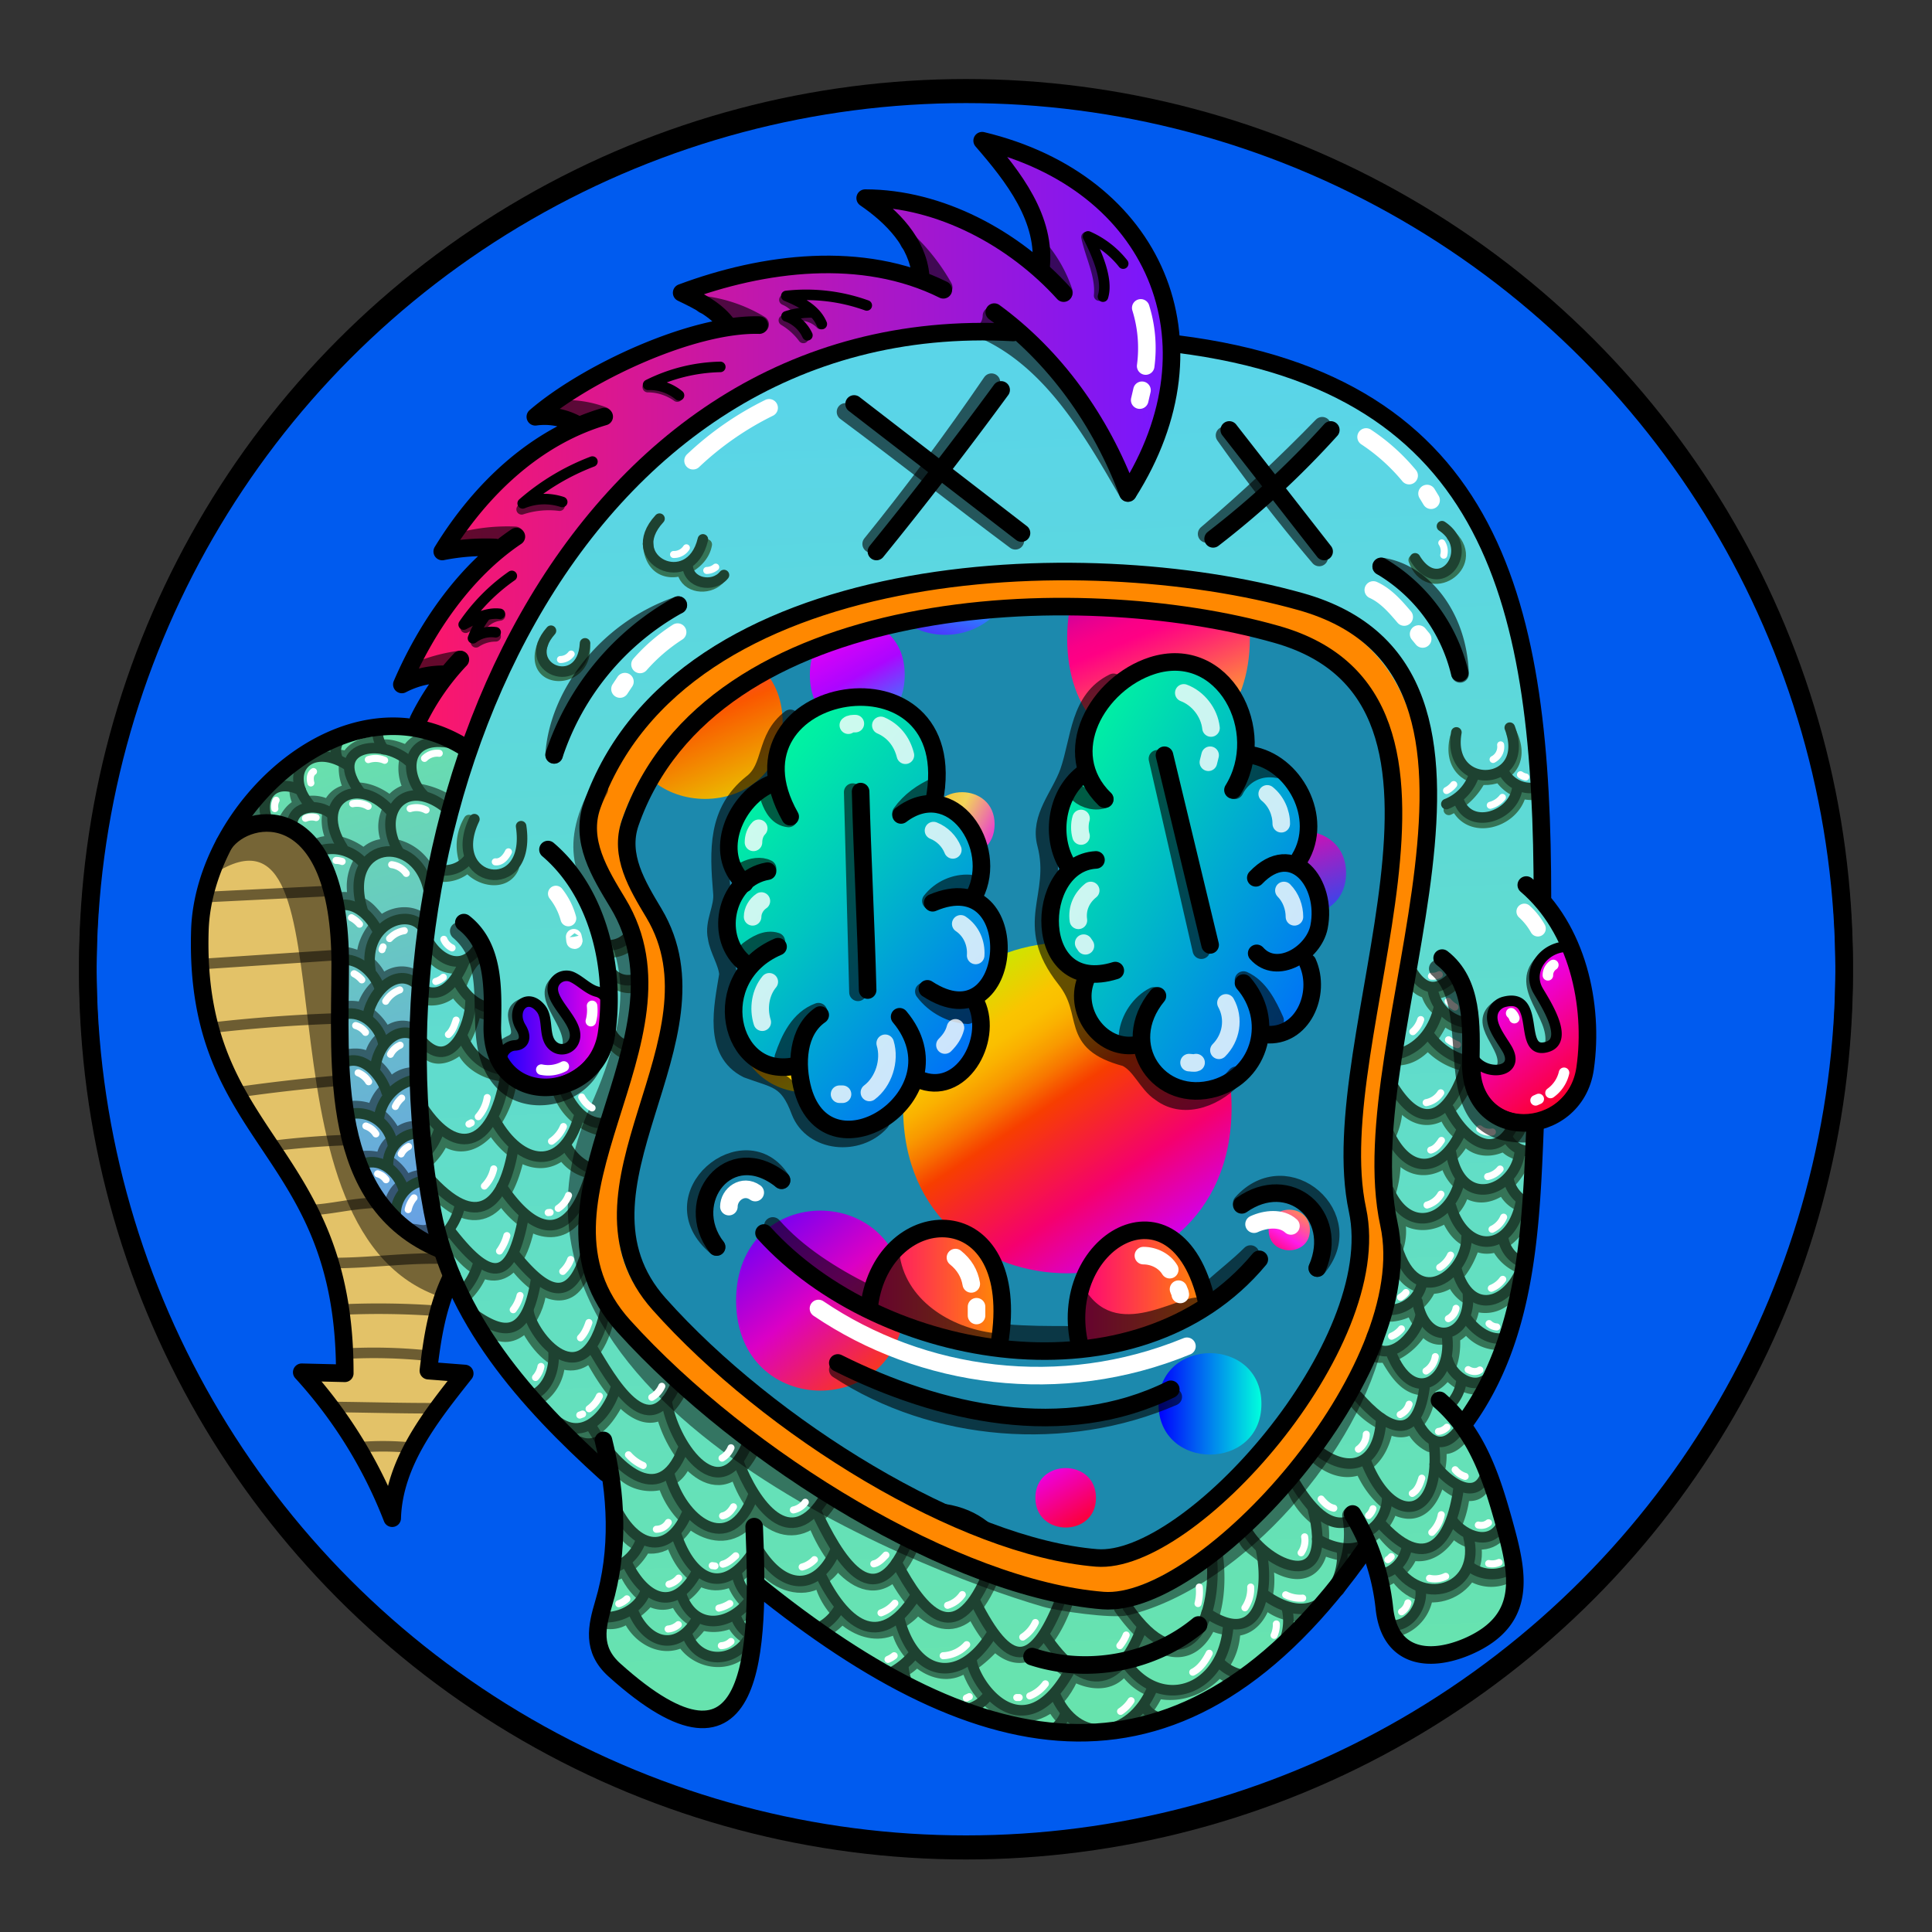 <svg version="1.1" id="Layer_1" xmlns="http://www.w3.org/2000/svg" x="0" y="0" viewBox="0 0 1100 1100" style="enable-background:new 0 0 1100 1100" xml:space="preserve" xmlns:xlink="http://www.w3.org/1999/xlink"><rect x="0" y="0" width="1100" height="1100" fill="#333333" stroke="none"/><style type="text/css">.st301{fill:#005BEF;stroke:#000000;stroke-width:10;stroke-linecap:round;stroke-linejoin:round;stroke-miterlimit:10;}</style><circle class="st301" cx="550" cy="553.7" r="500"/><defs><linearGradient id="a" x1="467.78" y1="347.4" x2="508.96" y2="422.3" gradientUnits="userSpaceOnUse"><stop offset="0" stop-color="#ff00f2"/><stop offset=".5" stop-color="#ac05ff"/><stop offset="1" stop-color="#0bf"/></linearGradient><linearGradient id="b" x1="625.23" y1="280.48" x2="689.78" y2="436.19" gradientUnits="userSpaceOnUse"><stop offset="0" stop-color="#00f"/><stop offset=".06" stop-color="#2c00ea"/><stop offset=".15" stop-color="#6b00cb"/><stop offset=".24" stop-color="#a000b2"/><stop offset=".32" stop-color="#c9009e"/><stop offset=".39" stop-color="#e70090"/><stop offset=".45" stop-color="#f90087"/><stop offset=".5" stop-color="#ff0084"/><stop offset=".58" stop-color="#ff2272"/><stop offset=".76" stop-color="#ff7a44"/><stop offset="1" stop-color="#fffb00"/></linearGradient><linearGradient id="c" x1="542.81" y1="533.18" x2="664.99" y2="716.92" gradientUnits="userSpaceOnUse"><stop offset="0" stop-color="#af0"/><stop offset=".25" stop-color="#fac400"/><stop offset=".29" stop-color="#fabf00"/><stop offset=".33" stop-color="#fab100"/><stop offset=".38" stop-color="#f99900"/><stop offset=".43" stop-color="#f87700"/><stop offset=".48" stop-color="#f74d00"/><stop offset=".5" stop-color="#f73e00"/><stop offset=".75" stop-color="#f5006e"/><stop offset="1" stop-color="#c0f"/></linearGradient><linearGradient id="d" x1="730.89" y1="463.6" x2="755.38" y2="535.72" gradientUnits="userSpaceOnUse"><stop offset="0" stop-color="#ff00a1"/><stop offset="1" stop-color="#0059ff"/></linearGradient><linearGradient id="e" x1="659.6" y1="799.3" x2="718.16" y2="799.3" gradientUnits="userSpaceOnUse"><stop offset="0" stop-color="#00f"/><stop offset="1" stop-color="#0fd"/></linearGradient><linearGradient id="f" x1="433.06" y1="520.57" x2="478.6" y2="623.4" gradientUnits="userSpaceOnUse"><stop offset="0" stop-color="#ff0900"/><stop offset=".1" stop-color="#ff0d00"/><stop offset=".2" stop-color="#fe1b00"/><stop offset=".31" stop-color="#fe3100"/><stop offset=".43" stop-color="#fd4f00"/><stop offset=".54" stop-color="#fb7600"/><stop offset=".58" stop-color="#fb8400"/><stop offset="1" stop-color="#f7ff00"/></linearGradient><linearGradient id="g" x1="514.44" y1="451.87" x2="573.27" y2="482.5" gradientUnits="userSpaceOnUse"><stop offset="0" stop-color="#ffb300"/><stop offset=".5" stop-color="#f2d45a"/><stop offset="1" stop-color="#e600ff"/></linearGradient><linearGradient id="h" x1="555.34" y1="254.67" x2="521.18" y2="370.89" gradientUnits="userSpaceOnUse"><stop offset="0" stop-color="#fffb00"/><stop offset=".05" stop-color="#f0fa0f"/><stop offset=".15" stop-color="#c9f736"/><stop offset=".3" stop-color="#89f176"/><stop offset=".47" stop-color="#32eacd"/><stop offset=".56" stop-color="#00e6ff"/><stop offset="1" stop-color="#6200ff"/></linearGradient><linearGradient id="i" x1="431.91" y1="482.9" x2="368.78" y2="334.62" gradientUnits="userSpaceOnUse"><stop offset="0" stop-color="#e1ff00"/><stop offset=".5" stop-color="#fa5700"/><stop offset="1" stop-color="#ff00f7"/></linearGradient><linearGradient id="j" x1="423.73" y1="687.79" x2="506.29" y2="788.25" gradientUnits="userSpaceOnUse"><stop offset="0" stop-color="#5900ff"/><stop offset=".5" stop-color="#db00c5"/><stop offset="1" stop-color="#ff4000"/></linearGradient><linearGradient id="k" x1="264.66" y1="609.94" x2="305.75" y2="609.94" gradientUnits="userSpaceOnUse"><stop offset="0" stop-color="#00f"/><stop offset="1" stop-color="#f0f"/></linearGradient><linearGradient id="l" x1="237.16" y1="499.87" x2="342.8" y2="552.28" gradientUnits="userSpaceOnUse"><stop offset="0" stop-color="#00ff04"/><stop offset=".06" stop-color="#01fe19"/><stop offset=".18" stop-color="#05fd50"/><stop offset=".34" stop-color="#0afaa8"/><stop offset=".5" stop-color="#0ff7ff"/><stop offset="1" stop-color="#5100ff"/></linearGradient><linearGradient id="m" x1="723.12" y1="717.37" x2="745.84" y2="681.95" gradientUnits="userSpaceOnUse"><stop offset="0" stop-color="#ff0037"/><stop offset=".39" stop-color="#ff1ce8"/><stop offset="1" stop-color="#ffc800"/></linearGradient><linearGradient id="n" x1="593.77" y1="831.53" x2="619.74" y2="874.05" gradientUnits="userSpaceOnUse"><stop offset="0" stop-color="#ea00ff"/><stop offset="1" stop-color="#ff0015"/></linearGradient></defs><g data-name="Layer 46"><path d="M531.7 209c-67.9 59.6-70.9 20.3-120.8 36.5-19.6 10.9-14.3 30.3-9.7 39.6 11.2 22.8-50.8 8.7-68.6 40.3-10.3 18.3.1 42.2-7.5 61.8s-33.8 34.7-36.8 52.2c-43.4 48.2-154 6.6-119.1 70.4 6.2 11.4 32.9-6.3 39.1 9.1 7 17.5-38.8 29.4-21.3 46.7 17.7 4.9 20.7 39.9 56.9 63.2 13.8 20 2.7 51.4 19.4 69.1 35.8 37.8 46.3-24.8 41.3-34.3 4.3-38.8 43.9-10.6 22.2 38.7-22.8 51.7 11.2 74 36.5 56.6 38.5-10.5-14.1 99.9 89.9 62.9 18.1.7 28 22.3 29.8 40.3 6.5 63 53.6 46.3 59.1 8 15.5-34.3 45.1 48.6 46.9 59.9 11.3 72.6 69.3 42 70.8 17.9 3.3-54.1-3.2-60.1 1.7-68.3 18.5-31.1 71 13.3 90.8-15.5 13.6-19.7-31.2-63.5 7.9-55.4 94 19.4 18.7-100.7 13.8-120.4-8.8-35.5 13.9-105.6 46.9-121.7 18.1-8.8 17.1-35.5 7.4-52.8s-24.9-30.6-31.4-48.9c-13.5-54.4 22.4-102.1-36-133.3a10.2 10.2 0 0 1-3.9-14.4c17.1-26.3 1.3-66.4-31.8-71.4-22.1-3.3-44.3 8.9-66.5 6.3-43.8-5.2-80.2-74.1-127-43.1Z" style="fill:#1c89ad"/><path d="M461.1 384.3c0-40.3 54-40.3 54 0s-54 40.4-54 0Z" style="fill:url(#a)"/><path d="M607.6 363.4c0-86.2 104-86.2 104 0s-104 86.2-104 0Z" style="fill:url(#b)"/><path d="M514.2 630.8c0-125.6 187-125.6 187 0s-187 125.5-187 0Z" style="fill:url(#c)"/><path d="M718.2 497.1c0-31.7 48.2-31.7 48.2 0s-48.2 31.7-48.2 0Z" style="fill:url(#d)"/><path d="M659.6 799.3c0-38.5 58.6-38.5 58.6 0s-58.6 38.5-58.6 0Z" style="fill:url(#e)"/><path d="M419.1 578.9c0-57.4 79.6-57.4 79.6 0s-79.6 57.4-79.6 0Z" style="fill:url(#f)"/><path d="M529.3 469.3c0-24.4 37-24.3 37 0s-37 24.3-37 0Z" style="fill:url(#g)"/><path d="M496.2 313c0-64.6 84-64.6 84 0s-84 64.6-84 0Z" style="fill:url(#h)"/><path d="M357.2 411.3c0-58.1 88.4-58.1 88.4 0s-88.4 58.1-88.4 0Z" style="fill:url(#i)"/><path d="M419.1 740.5c0-68.3 96-68.3 96 0s-96 68.4-96 0Z" style="fill:url(#j)"/><path d="M264.7 609.9c0-27 41.1-27 41.1 0s-41.1 27.1-41.1 0Z" style="fill:url(#k)"/><path d="M247.4 527.3c0-51.7 90-51.7 90 0s-90 51.6-90 0Z" style="fill:url(#l)"/><path d="M722.3 700.3c0-15.4 23.5-15.4 23.5 0s-23.5 15.4-23.5 0Z" style="fill:url(#m)"/><path d="M589.5 852.8c0-22.6 34.5-22.6 34.5 0s-34.5 22.5-34.5 0Z" style="fill:url(#n)"/></g><style>.st40{fill:none;stroke:#000;stroke-width:10;stroke-linecap:round;stroke-linejoin:round;stroke-miterlimit:10}.st98{opacity:.6;enable-background:new}</style><g id="Outline"><path class="st98" d="M793 537c-1 .7-1 2-.5 3 5 10 11 35 25 30 8-2 21-13 18-22.4-.5-1-2-2-3-1.5-26 12-28-11-39-9.4v.3zm-34 274.5c6 5 26 8 25-3-6-7-20.6-12-21.5-26C750 772 744 803 759 811.5zm-219.3 52s1 .5 1 .8c9 13.5-3 36-18 40-34 6-9-6-6-44 .3-5.3 22.3 2.7 23 3.2zM342 731c5 7-4 22-4 33 8 13 29.6-5 33-14.9 2-12-17-21-28-20.2-1 .1-1 1.1-1 2.1zm31-120.2c2 23-8 47-26 61.9-13 10.9-17.5-30.6-8-27.9 6 4.2 28-18.8 34-34zm-157-59.9c-8 6-17 3-25 1-11 5 4 20 13.5 16 5-4 12-9 12-15.7-.5-.2-1.5-.2-.5-1.3zM337 473c-6-10-3-23 0-34 0-1 0-2-.6-2-9-9-23 11-19.8 20.7C318 463 338 475 337 472.8v.2z"/><path class="st98" d="M326 392c-2 29 24 45 7 44-7 2-14 1-15 11-1 11-24 0-24.5-1.3C285 433 317 404.5 326 392zm103-118c-9.9-4-16-16-18-25-4-6-9.9 1-11 6-7 54 29.5 28 29 19zm293 9c16 21 29.5 12 40 20.7 3 4 1 9.6-1 14-3 9-13 9-20 4.1-14.5-5.8-22-22.2-19-38.8z"/><path class="st40" d="M347 729c53.5 5 15 86 59 102 25 9 37-19.8 55-11.9 23 10.1 19.6 40 24 60.7 9.6 46 63 29.6 58-12.8"/><path class="st40" d="M519 861c89-9 47.5 119 114.5 115 39-6 35-47 25-76.5-3-9 0-18.5 7-24.5 24.5-21 59 15.5 84-2.5 15-11 8-33-2-45-12-15 0-32 10-43"/><path class="st40" d="M790 539c53 69.8-64 71 8 194.5 6 14 11 32 11 48.5 0 32-49 47.5-61 16"/><path class="st40" d="M721 287c2 51 64 31 74 88 6 34-11.5 71 7 103 10 18 27 31.5 34 51 8 19-4 47-27 42"/><path class="st40" d="M407 290.6c-16-8-12-29.9-2-41 17-15 40.5-10 61-6 29.8 1 49-29 75-38 50-17 81 55 133 44 23-5 48-11 69 1 25 14 33 55 10 75"/><path class="st40" d="M428 278c-16 26.5-51 17.5-76 28.5-20 10.5-28 33-23 55 10 47-43 51-39 88m25 4.5c1.5-23 35-26 41-5 7 25-13 47 16 72"/><path class="st40" d="M334 476c-20-34-61-31.5-89-9.6-20 8-43-3-64 4-22 7-28 37-5 43.5 6.5 2 23-2 26-1 15 4 11 25-5 30-21 6-10 29 6 29"/><path class="st40" d="M216 554.5c-15 15-14 41 2 55 37 22 41 31 36 69.7-2 31 46 41 53.5 10 2-10.8-4-22 0-33 13-32 44 20 62-44.5"/><path class="st40" d="M327 647.9c25 29.7-.5 47-7 75-10 32.5 34 65 53 25"/><path d="M729 262.5c9 4 16 13 18 22.5m-193-68c12.5 2 24.5 8 34 16m9 9 3 3m-163 10c-5.5-.9-12 .6-15.5 4M362 319.6c-9 2-14 10.7-16 19M339 449c4 1 6 6 6 9.8M308.5 470c-12-6-16-5-22-4M175 492c1-4 5-7 9-7.5m38 89.5c-4 8 0 16 4 19.9m44 78.6c-1 6 1 15 9 18m76-77.5c-3 14-13 14.5-16 16m4.5 119.5c-5-3-9-9-8-15M397 782c-1 14.5 7 28 14 30m90 53.9c-3 12 2 27 14.5 25M636 957c14-3 17-28 11-38m96-60.1c1-7 0-14-4-19m46-49.1c8-6.5 9-25 3-39M786 582c5-8 3-19-3-26m37-12c2-8.5-.6-18-7-24m-56-169c18 6 22 30 21 35" style="opacity:.788;fill:none;stroke:#fff;stroke-width:10;stroke-linecap:round;stroke-linejoin:round;stroke-miterlimit:10;enable-background:new"/></g><style>.st40{fill:none;stroke:#000;stroke-width:10;stroke-linecap:round;stroke-linejoin:round;stroke-miterlimit:10}</style><g id="Buck_Teeth"><path d="M408 710c-35-29 16.5-71 37-38m262 13c26-29 68 8 43 37m-273 57.8c55 36 130 42 191 15.5M440 698c14 16 34 28.5 53 38m80 23c12 1 24 1 36 1m103-46c-7 7-15 13-22 19.5" style="opacity:.6;enable-background:new;fill:none;stroke:#000;stroke-width:10;stroke-linecap:round;stroke-linejoin:round;stroke-miterlimit:10"/><linearGradient id="SVGID_00000144308631695432882570000007628677700832790193_" gradientUnits="userSpaceOnUse" x1="615" y1="365.37" x2="685.95" y2="365.37" gradientTransform="matrix(1 0 0 -1 0 1100)"><stop offset="0" style="stop-color:#ff0378"/><stop offset="1" style="stop-color:#ff8903"/></linearGradient><path style="fill:url(#SVGID_00000144308631695432882570000007628677700832790193_)" d="M616 768c16-5 68-13 69.9-32.3C692 706 606.5 663 616 768z"/><linearGradient id="SVGID_00000051372725403280898550000008547425539188560257_" gradientUnits="userSpaceOnUse" x1="495" y1="367.694" x2="569" y2="367.694" gradientTransform="matrix(1 0 0 -1 0 1100)"><stop offset="0" style="stop-color:#ff0378"/><stop offset="1" style="stop-color:#ff8903"/></linearGradient><path style="fill:url(#SVGID_00000051372725403280898550000008547425539188560257_)" d="M496 744.4c14 4 68 35 73 12 0-78-60-68-73-12.4v.4z"/><path d="M512 713c3 27 29 43 54 46-2 1 .5 5-2 6.5s-106-5.6-52-52.5zm106 21.5c19.6 31 57.5-1 67 5 2 13.5-97 59.5-67-5z" style="opacity:.6;enable-background:new"/><path class="st40" d="M435 702c67 74 213 98 282 15m-10-31c27-19 56 5.5 43 36m-342-12c-20-26 7-62 37-38"/><path class="st40" d="M495 743c8-59.8 88-63 74 22m46 2c-15-59.8 55-101 72-26m-210 35c58 29 129 45 189.6 15"/><path d="M544 716c5 4 8 9 9 15m3 18v-5m95-29.1c6 0 12 3 15 8m6 14.1c0-1-.7-2-1-3m-205 11c59 40 138 51 209.8 21.5M714 697c6.5-3 15.5-4 21 1m-320-11c0-7 8-13 15-8" style="fill:none;stroke:#fff;stroke-width:10;stroke-linecap:round;stroke-linejoin:round;stroke-miterlimit:10"/></g><style>.st40,.st68{fill:none;stroke:#000;stroke-width:10;stroke-linecap:round;stroke-linejoin:round;stroke-miterlimit:10}.st68{opacity:.6;enable-background:new}</style><g id="clouds_00000132064263232096526770000004594804391114312866_"><linearGradient id="SVGID_00000168815864788562971780000008009317104823657398_" gradientUnits="userSpaceOnUse" x1="375.454" y1="631.653" x2="559.455" y2="484.653" gradientTransform="scale(1 -1) rotate(-2.241 -27002.414 -491.187)"><stop offset="0" style="stop-color:#0f9"/><stop offset=".149" style="stop-color:#00efa4"/><stop offset=".441" style="stop-color:#00c5c0"/><stop offset=".844" style="stop-color:#0082ec"/><stop offset="1" style="stop-color:#06f"/></linearGradient><path style="fill:url(#SVGID_00000168815864788562971780000008009317104823657398_)" d="M441 443.1c-21 12-28 39.7-20 62-7 14-8 32 3 44-15 28-2 55 29 58 6 45 54 47 67.5 5.4 11 11 44-4 34-43 15-15.5 16-42.5-.5-57 10.9-22 2-52-24.5-55 9-16.5 0-34-9-47.7C498 382 433 403 441 443v.1z"/><linearGradient id="SVGID_00000074418743135565432100000001250214097951887239_" gradientUnits="userSpaceOnUse" x1="555.704" y1="637.058" x2="756.704" y2="528.058" gradientTransform="scale(1 -1) rotate(-2.241 -27002.414 -491.187)"><stop offset="0" style="stop-color:#0f9"/><stop offset="1" style="stop-color:#06f"/></linearGradient><path style="fill:url(#SVGID_00000074418743135565432100000001250214097951887239_)" d="M609.9 493.1c-19 16-15 50 7.5 61-3 19 7 42 28.5 41 16 34 61 30 73-5.5 7.5 6 37-14 24-48.6 12-15 8-38-4-51 14-23 0-58-27-57-11-93-108-57-94 7.9-16.9 3.1-20.9 42.1-8 52.1v.1z"/><path class="st40" d="M467 577.9c-13 9-14 28-9.8 43 15 52 92 2 55-42M528 563c50.5 33 57-72 3-49"/><path class="st40" d="M513 464c29-22 56 18 42 45.5"/><path class="st40" d="M449.9 465c-43-76 99.9-101 82-9M523 614.5c24 10.5 42.5-22 33-43M443 539c-41 17.5-28 75 9 68"/><path class="st40" d="M439.9 446c-21 8-35 39.7-16 57"/><path class="st40" d="M437 496c-23 4-31 36-14 51.5M629 455c-27-26.5-4-66 27-76 40.6-13 67 37 46 70.8"/><path class="st40" d="M616 441c-15 12-18 36-8 52"/><path class="st40" d="M624 489.6c-36 2-37 78 11 63"/><path class="st40" d="M619 556c-9 19 7.5 42 27.5 39m12.5-28c-23 28 1 62 33 52.5 26-8 34-39 16-59.8m4-129.9c25 4 42 36 28 59m-25 11c21-22 41 3 36 28-3 15-24 28-35.5 15"/><path class="st40" d="M720.5 589c21 2 32-23 24-41M490 450.7c1 38 3 74 4 113M663 430l26 108"/><path class="st68" d="M450 409c-15 11.5-10 28-22 37-20 16-19 38-17 62 1 9-5 17-3 25.8 1 7 6 14 6.5 21-3 18.5-9 44 11 54 16 6 23 5 30 24 7 18 33 20.5 46 6M634 388.5c-19.8 9.7-19 32-25.5 50.9-5 14-17 26-13 41 8 30.5-14 45 11 76.9 16 20.1 1 36 34.5 44.9 8.5 4 12 15 19.8 20 14 10.5 33 2 43-10M703 450c4.5-9 14-14 24.5-12M708 558c9 4 14 14 18 23"/><path class="st68" d="M657 567c-8 4-14 13-15 22m-28-137c4 3.5 10 5 15 3m-116 8c5-7 12-12 20-15.5m-3 65.5c5.5-7 14-10.5 22-10m-26 61.5c6 8 15.5 13 25 13.5m-85-2c-11 4-16.5 15.5-20 26m-4-66c-6-2-12 2-16 5m11-46.5c-4-2-9-1-13 1m25-29.5c-6-.6-9-6-10.8-11M659 432l25 109m-198.5-90 3 114"/><path d="M674 394.5c8 3 14.5 11 15.5 20M688 434l1-4m32.5 22c5 4 8 10.5 8 17m1.5 38c4 4 6 9.7 6 15m-39 49c5 9 3 20-4 27m-17 7c1 0 3 .5 4 0m-65.5-129c-.9-3-.9-7 0-10m5.5 41c-5 4-8 10-7 17m3 13 1 1.5M501.5 413c7 3 12 9 14 17M487 412c-1.5 0-3 0-4 .9m48.5 60c5 2 9 6 11 11M547 526c6 4 9 11 8.5 18M538 595c3-3 5-6 6-9.8m-40 8.8c3 10-1 22-9 28m-15.3 1H478m-40-64c-5 6-6.5 15-4 23m-5.5-60c0-3.5 2-7 5-9m-4.5-33.4c0-3 1-6 3-8" style="opacity:.8;stroke:#fff;enable-background:new;fill:none;stroke-width:10;stroke-linecap:round;stroke-linejoin:round;stroke-miterlimit:10"/></g><defs><linearGradient id="dra" x1="230.79" y1="253.29" x2="665.02" y2="253.29" gradientUnits="userSpaceOnUse"><stop offset="0" stop-color="#ff1767"/><stop offset="1" stop-color="#7817ff"/></linearGradient><linearGradient id="dra-2" x1="588.55" y1="1013.86" x2="552.43" y2="225.81" gradientUnits="userSpaceOnUse"><stop offset="0" stop-color="#68e4aa"/><stop offset=".53" stop-color="#60dccd"/><stop offset="1" stop-color="#5ad5e8"/></linearGradient><linearGradient id="dra-3" x1="188.23" y1="417.81" x2="278.62" y2="681.02" gradientUnits="userSpaceOnUse"><stop offset="0" stop-color="#68e4aa"/><stop offset="1" stop-color="#68a2e3"/></linearGradient><linearGradient id="dra-4" x1="853.03" y1="560.54" x2="903.13" y2="628.09" gradientUnits="userSpaceOnUse"><stop offset="0" stop-color="#ea00ff"/><stop offset="1" stop-color="#ff0015"/></linearGradient><linearGradient id="dra-5" x1="285.61" y1="586.67" x2="346.13" y2="586.67" gradientUnits="userSpaceOnUse"><stop offset="0" stop-color="#1900ff"/><stop offset="1" stop-color="#ff00e5"/></linearGradient><linearGradient id="dra-6" x1="336.39" y1="577.03" x2="337.23" y2="577.03" xlink:href="#dra-5"/><linearGradient id="dra-7" x1="308.22" y1="608.3" x2="320.96" y2="608.3" xlink:href="#dra-5"/><linearGradient id="dra-8" x1="316.49" y1="515.86" x2="323.58" y2="515.86" xlink:href="#dra-5"/><linearGradient id="dra-9" x1="326.68" y1="534.59" x2="327.13" y2="534.59" xlink:href="#dra-5"/><linearGradient id="dra-10" x1="882.84" y1="616.58" x2="890.55" y2="616.58" xlink:href="#dra-5"/><linearGradient id="dra-11" x1="874.25" y1="626.11" x2="876.14" y2="626.11" xlink:href="#dra-5"/><linearGradient id="dra-12" x1="881.26" y1="552.36" x2="884.4" y2="552.36" xlink:href="#dra-5"/><linearGradient id="dra-13" x1="860.39" y1="578.31" x2="862.25" y2="578.31" xlink:href="#dra-5"/><linearGradient id="dra-14" x1="867.94" y1="523.86" x2="875.61" y2="523.86" xlink:href="#dra-5"/><style>.dra-21,.dra-23,.dra-24,.dra-25,.dra-28,.dra-6,.dra-7,.dra-9{fill:none}.dra-6{stroke:#357457}.dra-21,.dra-23,.dra-24,.dra-25,.dra-28,.dra-6,.dra-7,.dra-9{stroke-linecap:round;stroke-linejoin:round}.dra-21,.dra-24,.dra-6,.dra-7,.dra-9{stroke-width:6px}.dra-21,.dra-24,.dra-25,.dra-28,.dra-7{stroke:#000}.dra-28,.dra-7{opacity:.6}.dra-9{stroke:#1e4231}.dra-23{stroke:#fff;stroke-width:4px}.dra-24{opacity:.52}.dra-25,.dra-28{stroke-width:10px}</style></defs><path d="M345.4 287.4c-34.5 41-61.3 88.2-81.5 137.9-33.7-15.8-30.3-8.7-11.5-40.3a52.6 52.6 0 0 0-21.6 1.6c13.7-26 27.9-52.6 49.6-72.5-8.5-2.6-17.1-2.7-25.5-1.5a185.6 185.6 0 0 1 71-70.2 44.5 44.5 0 0 0-13.6-7.2c26.2-25.9 64.3-36.6 97.9-50.1a160.3 160.3 0 0 0-16.7-18.3c39.9-14.2 86.9-23.2 127.9-9a57.2 57.2 0 0 0-21.3-43.5c25.1.5 76.5 17.9 90.7 39.3.2-26-11.2-51.3-26.7-72.3 87.1 20.6 130.4 121 78.6 195.2-16.3-28.5-34.1-71.7-63.4-86.9-88.1-7-177 29.9-233.9 97.8Z" style="fill:url(#dra)"/><path d="M878.2 509.7c24.9 29.3 43.8 111.7-2.3 130-1.3 59.3-11.2 120.1-41.5 170.9 10.9 32.6 35.3 68.3 24.7 103.6-7.1 21.2-33.9 32.5-54.8 25.7-17-8.8-16.1-41.1-25.4-58-97.5 141.7-226.1 124.2-347.3 22.6-1.9 29.2-5.3 94.8-51.2 66.5-15.2-9.8-35.9-20.8-39.2-40.1 1.6-30.7 15.7-62.2 4.5-92.8-236.2-171.7-67-680.3 234.8-648.3a244.6 244.6 0 0 1 62.4 87.7c17.2-23.3 21.3-54.5 27.8-81 172.8 14.5 214.4 162 207.5 313.2ZM726.9 361.2c-113.4-32.3-322.5-23.7-368.1 107.3-6.4 18.6 4 35.5 13.5 51.4 43 71.9-55.4 157.2 3 222.6 63.1 70.8 172.9 138.3 249 144.5 53 4.3 165.1-121.3 148.6-198.1-21.4-99.3 84.7-290.6-46-327.7Z" style="fill:url(#dra-2)"/><path d="M131.1 475.6c13.8-12.5 35.8-8 46.7 6.8 28.8 44.1 7.1 101.1 17.8 149.8 5.9 37.7 21.2 58.9 55.2 76.9-23.4-92.5-10.3-193.1 17-283.6-10.8-5.8-91.3-38.1-134 46.9.8.7 1.3-1.8-2.7 3.2Z" style="fill:url(#dra-3)"/><path d="M193.5 534.1c6.7 53.1-10.9 119.5 31.4 161.1 9.8 7.6 24 11.3 28.3 22.9s-5.5 44.6-8.8 60.5l18.1 5.4a166.3 166.3 0 0 0-41.2 71.7 495 495 0 0 0-47.9-75.1c6.9.4 15 1.3 21.4-1.9 10.8-110.4-134.6-194.3-62.4-306.2 41.4-20.6 58.8 27.3 61.1 61.6Z" style="fill:#e3c268"/><path d="M121.9 497.5c83.6-53.8 16.9 200.2 127.2 240.3 18.6-22.5-17.2-36-30.8-47.8-40.8-53.6-12-128.2-30.5-189.1-8.6-34.9-56.2-45.9-65.9-3.4Z" style="opacity:.48"/><path class="dra-6" d="M267 466.9a28.4 28.4 0 0 0-2.9 22.4m-12.5 9.8a20.2 20.2 0 0 0 14.8-5.4c6.2 8.1 21.4 11.2 26.1.2m16.6-127.4c-9.7 24.1 25 24.1 23.9 1.6m36-58.4c1.8 25.7 30.7 16.3 33.4.3"/><path class="dra-6" d="M388.6 325.8c2.1 9.1 14.4 10.4 20.6 4.4m395.7-11.3c8.2 23.1 38.6 3.4 21.8-13.5"/><path class="dra-7" d="M618.6 135c2.4 11.2 8.3 21.9 7.2 33.3m-179.2 2.4a19 19 0 0 1 7.5 5.7m-7.8 6a37.9 37.9 0 0 1 11.1 10m9.9-7.9a16 16 0 0 0-13-4.8m-68.7 46.1a29 29 0 0 0-16.8-5.4m-50.2 67.5A49.4 49.4 0 0 0 297 290m-31.9 67.4a11.5 11.5 0 0 1 5.8-1.6m.1 9.9a20.2 20.2 0 0 1 11.2-3.4m2.5-11.9a15.6 15.6 0 0 0-11.3 7.1"/><path class="dra-6" d="M828.5 420c-8.1 34.3 47.1 30.2 32.3-2.2"/><path class="dra-6" d="M842.7 444.4a38.4 38.4 0 0 1-17.8 16.7m29.2-18.1a21.7 21.7 0 0 0 17.7 9.5m-41.9 8.1c8.3 14.1 30.4 8 35.5-6.7"/><path d="M731.2 352.3c-118.8-33.4-337.9-24.5-385.6 111.5-6.8 19.3 4.1 36.9 14.1 53.4 45.1 74.6-58.1 163.1 3.1 231.1 66.1 73.5 181.1 143.6 261 150 55.5 4.4 172.9-126 155.6-205.7-22.5-103.1 88.7-301.7-48.2-340.3Z" style="stroke:#f80;stroke-width:18px;stroke-linecap:round;stroke-linejoin:round;fill:none"/><path class="dra-9" d="M375.5 295.3c-21.8 23.5 17.5 42.3 24.7 11.8"/><path class="dra-9" d="M391.5 321.7c.2 10.6 14.6 13.3 20.7 5.7m-98.5 31.7c-19.1 21.5 17.9 36 19.4 7.2m-63 100.1c-17.6 36.5 32.9 46.1 26.6 4"/><path class="dra-9" d="M267.3 488.3a17.5 17.5 0 0 1-15.8 7.2m554.2-177.6c14 23.3 35.5-4.8 15.3-18.3m8.2 117.4c-6.1 34.4 43.4 31.4 30.4-2.7"/><path class="dra-9" d="M856 439.2a17.4 17.4 0 0 0 18.5 9.2m-35.3-7a27.1 27.1 0 0 1-15.7 16.4m6.9-2.4c5.9 17.7 30.8 9.8 33.4-6.2"/><path class="dra-7" d="M285.5 597.4c.1-2.3 2.5-3.7 4.5-4.7 11.5-4.6-7.3-17.3 9.9-22.1M316 559c-10.3 9.5 10.3 24.1 7.1 37.7m529.2-24c-14.9 10.4 7.1 23.3 2.8 35.1m21.5-60.5c-14.1 15.3 8.8 30.3 6.1 47.2"/><path d="M840.1 604.1c7.5 8.7 25.7 6.3 17.9-7-3.7-6.3-10.6-14.5-7.7-21.5a9.3 9.3 0 0 1 6.2-5.2c21.4-5.4 7.3 30.1 23.9 25.8 14.2-3.6-1.8-27-4.8-32.4-6.4-11.4 3.7-25.3 17.7-24.8 43.8 113-57.8 120.3-53.2 65.1Z" style="fill:url(#dra-4);stroke:#000;stroke-width:6px;stroke-linecap:round;stroke-linejoin:round"/><path d="M287.1 607.8a8 8 0 0 1 6.2-12.6c4.2-.2 7.2-3.7 3.3-10.2-6.3-10.3 3.3-20.6 11.3-10.8 5.1 6.2.5 17.8 8.5 22.3a7.4 7.4 0 0 0 10.4-3.8c4.6-11.1-17.5-23.8-10.8-33.7a7.9 7.9 0 0 1 10.2-2.5c4.5 2.2 8.9 6.9 13.7 8.1a8.1 8.1 0 0 1 6.1 7.2c2.7 46.2-44.4 56.2-58.9 36Z" style="fill:url(#dra-5);stroke:#000;stroke-width:6px;stroke-linecap:round;stroke-linejoin:round"/><path d="M337.1 572.7a23.2 23.2 0 0 1-.7 8.7" style="fill:url(#dra-6);stroke:#fff;stroke-width:6px;stroke-linecap:round;stroke-linejoin:round"/><path d="M321 607.2a19 19 0 0 1-12.8 1.8" style="fill:url(#dra-7);stroke:#fff;stroke-width:6px;stroke-linecap:round;stroke-linejoin:round"/><path d="M316.5 508.8a39.1 39.1 0 0 1 7.1 14.1" style="fill:url(#dra-8);stroke-width:9px;stroke:#fff;stroke-linecap:round;stroke-linejoin:round"/><path d="m326.7 533.4.2 2.1c0 .2 0 .3.2.3s.1-.2-.4-2.4Z" style="fill:url(#dra-9);stroke-width:9px;stroke:#fff;stroke-linecap:round;stroke-linejoin:round"/><path d="M890.5 610.8a19.5 19.5 0 0 1-7.7 11.5" style="fill:url(#dra-10);stroke:#fff;stroke-width:6px;stroke-linecap:round;stroke-linejoin:round"/><path style="fill:url(#dra-11);stroke:#fff;stroke-width:6px;stroke-linecap:round;stroke-linejoin:round" d="m876.1 625.7-1.8.8"/><path d="M884.4 549.4a7 7 0 0 0-3.1 5.9" style="fill:url(#dra-12);stroke:#fff;stroke-width:6px;stroke-linecap:round;stroke-linejoin:round"/><path d="M860.4 576.9a6.4 6.4 0 0 1 1.8 2.8" style="fill:url(#dra-13);stroke:#fff;stroke-width:6px;stroke-linecap:round;stroke-linejoin:round"/><path d="M867.9 519a37.9 37.9 0 0 1 7.7 9.7" style="fill:url(#dra-14);stroke-width:9px;stroke:#fff;stroke-linecap:round;stroke-linejoin:round"/><path class="dra-21" d="M639.5 150.1a52.3 52.3 0 0 0-20-15.5c4.6 9.1 11.6 24.4 8.5 34.3m-134.5 5a101.9 101.9 0 0 0-45.8-5.4c8 3.3 16.7 7.7 20.2 16"/><path class="dra-21" d="M462.3 177.9a44.8 44.8 0 0 0-14.5 2.2 20.7 20.7 0 0 1 11.9 10.8m-49.6 18a96.3 96.3 0 0 0-41.1 10.2 26 26 0 0 1 17.6 6m-49.3 37.7a131.6 131.6 0 0 0-39.7 23.8 32.3 32.3 0 0 1 22.5-.8m-28.7 42.1a107.7 107.7 0 0 0-27.4 27.7c6.4-3.4 13.4-7 20.6-6.1"/><path class="dra-21" d="M276.2 350.8a49.8 49.8 0 0 0-6.9 12.6 17.1 17.1 0 0 1 12.9-3.4"/><path d="M145.5 465.9c3.2-9.8 9.5-22.3 21.4-21.7-1.8-9.2 13.2-17 21.4-16.2m-26.4 38.3c1.9-3.5 4.5-6.9 8.2-8.3a16.2 16.2 0 0 1-2.3-8.9m8.5 7a18.8 18.8 0 0 1 10.7 2.2 13.6 13.6 0 0 1 11.9-8.7 26.2 26.2 0 0 1-3-13.7m-2.1-6a11.3 11.3 0 0 1 3.7 1c2.6-5.7 9.5-8.1 15.8-8.6M181 480.2a13.5 13.5 0 0 1 8.4-.9 24.3 24.3 0 0 1-3.1-14.9m8.3 15.1a36.1 36.1 0 0 1 11.6 5.8 1.4 1.4 0 0 0 1 .5 1.6 1.6 0 0 0 .8-.6 16.8 16.8 0 0 1 12.8-4.6 21.8 21.8 0 0 1-.7-18.5m-16-13.6c6.3.3 12.3 3.1 17.4 7 .2.1.4.3.6.3a1.8 1.8 0 0 0 .7-.5 17.3 17.3 0 0 1 10-6 25.1 25.1 0 0 1-2.6-16.1m-11.5-9.2c4.5-.2 8.9 1.6 13 3.3a15.5 15.5 0 0 1 9.3-7.3m-47.8 91.1a15.2 15.2 0 0 1 8.2.8 27.9 27.9 0 0 1 2.4-20.6m35.9-41.9a46.6 46.6 0 0 1 14.8 5.6m-28 26.1a28.4 28.4 0 0 1 17.8 14.7m-38.1 18.4c4.7 2.1 7.4 6.8 10.9 10 6.1-4.9 15.1-6.4 22.1-2.3m-41.8 20.3a35.2 35.2 0 0 1 8.8 3c-.4-5.7 2.5-12.1 5.9-16.6m-.6 20.1a25.4 25.4 0 0 1 6.2 9.2 15.5 15.5 0 0 1 18.1-3M197.2 573a22.8 22.8 0 0 1 9 .7 28.2 28.2 0 0 1 7.9-12.7m-3.4 15.9a32.4 32.4 0 0 1 9.1 11 13.8 13.8 0 0 1 14.6-2.8m-37.1 15.3c4.4-.6 9.5-1 13.1 2.1a18.3 18.3 0 0 1 5.4-10.9m-.8 15a27.1 27.1 0 0 1 7.2 10.2 17.3 17.3 0 0 1 11.7-6.1m-33.8 19.1a26.4 26.4 0 0 1 12.1 2 24.7 24.7 0 0 1 5.9-10.9m-1.2 13.7a33 33 0 0 1 8.5 11.1 16.2 16.2 0 0 1 10.8-4.5m-29.4 17.1a26.1 26.1 0 0 1 10.4 1.1 14.7 14.7 0 0 1 4.9-9.6m.2 11.7a26.7 26.7 0 0 1 9.1 10.6 15.5 15.5 0 0 1 8.3-3m-12.8 6.9a17.8 17.8 0 0 0-5 9.1m12.9 14.7c3.1.1 6.6 1.6 9.5-.1" style="opacity:.49;stroke:#000;stroke-width:6px;stroke-linecap:round;stroke-linejoin:round;fill:none"/><path class="dra-23" d="M178.5 439.3c-2.1 1.4-2.1 4.3-1.5 6.5m-19.8 9.8a7.8 7.8 0 0 0-.7 4.8m53.2-27.9a13 13 0 0 1 9.3.4m-18.2 24.7a12.3 12.3 0 0 1 8.8 1.5m-35.7 6.8a9.1 9.1 0 0 1 6.1-.4m61.7-33.7a10.2 10.2 0 0 1 8.4-2.9m-16.6 31.5a11.6 11.6 0 0 1 9.1.8M223 492.3a12.1 12.1 0 0 1 8.3 5m-40-7.4a10.3 10.3 0 0 1 3.5.6m5.3 32a16.3 16.3 0 0 1 4.6 3.7m17.1 8.2a14.5 14.5 0 0 1 8.4-4.5m-12.1 9.2a5.2 5.2 0 0 0-.6 1.6m-15.9 13.7a15.1 15.1 0 0 1 4.4 3.5m21.6 5.7a15.6 15.6 0 0 0-8 6.5m-17.1 13.8a10.5 10.5 0 0 1 5.6 3.9m19.7 7.3a11.5 11.5 0 0 0-5.5 5.2m-18.4 10.5a12.5 12.5 0 0 1 6 5.1m18.8 9.3a14.1 14.1 0 0 0-3.6 4.8m-16.8 11.1a11 11 0 0 1 5.7 4.5m18.6 7.2a9.5 9.5 0 0 0-4.2 4.2M215 668.3a8.7 8.7 0 0 1 4.8 3.4m15.9 10.3a15.1 15.1 0 0 0-3.3 6.7"/><path class="dra-9" d="M206.4 518.1c-12.9-41.8 36.4-45.5 38.6-4.2m-34.1 38.6c-4.5-28 24-36.6 30.8-22.7M209.2 580c1.1-13.5 16.4-31.4 29.2-18.7"/><path class="dra-9" d="M193.2 515.4c9.9-1.9 17.8 6.7 22 14.8m-18.9 16.1c9.4.4 16.9 8 20 16.5m-20.2 14.6c10.5-2.2 19.8 6.5 22.1 16.5"/><path class="dra-9" d="M213.7 607.6c1.5-12 10.9-22.7 21.4-18.8m-38.3 15.8c10.6-4 20.4 7.8 23.3 17.2m15.6-7a26.1 26.1 0 0 0-19.9 21.4"/><path class="dra-9" d="M198.4 634.5c11.4-2.9 23.4 4.6 25.4 18m3.1-167.7c-13-22.3 3.5-42.6 26.1-25.5m-71.1 25.1a23.6 23.6 0 0 1 24.8 6.8"/><path class="dra-9" d="M195.1 482.7c-17.2-26.7 7.8-42.2 26.8-21.5"/><path class="dra-9" d="M166.3 468.8c1.2-10.5 15-11.3 22-5.7m53-10.2c-11.2-11.3-11.2-34.2 14.1-30.1"/><path class="dra-9" d="M205.4 451.6c-20.4-26.7 11.6-32.2 27.4-18.2"/><path class="dra-9" d="M218.5 426.6a17.3 17.3 0 0 1-3.6-11.4m-38.2 43.6c-16.3-18.9-.7-36.7 20.6-23.5m-5.1-3.4a10.6 10.6 0 0 1 1.6-11.4"/><path class="dra-24" d="m118.2 510.7 68.8-3.4m-70.8 41.5 75.1-5M121.9 585c22.9-2.6 46-4.3 69.1-5.1m-53.9 41.7c18.4-2.6 37-4.7 55.5-6.3m-36.9 37.1c13.8-1.7 27.6-2.8 41.5-3.3m-19.9 39.8c11.1-.4 22.3-3.6 36.4-4.1M197 745.5a465.3 465.3 0 0 1 50.1.7m-50.3 24.5a297.8 297.8 0 0 1 45.3 1m-50.7 29.4c18.1.2 36.3.7 54.5.7"/><path class="dra-6" d="M245.2 544.2c6.9 9.6 19.9 9.1 27 1.1-4.5 3.8-7.1 9.3-9.2 14.8m-19.3 9.3a18.4 18.4 0 0 0 14.9-5.3 30.8 30.8 0 0 0 17.2 13.3"/><path class="dra-6" d="M271.1 575.1a63.1 63.1 0 0 1-5.5 16m-23.3 8.1c5.5 6.5 15.1 2.6 20.2-2.5 3.4 9.1 13.6 14.8 23 16m-41.6 28.2c21.2 27.8 42.9.3 47.2-23.9m26.7 5.3a33.5 33.5 0 0 0 23.2 21.1m7.6-49.4a14.6 14.6 0 0 0 5.9 5.4m-3.6-39.2a14 14 0 0 0 8.9 2.2m-11.1-20.2a17 17 0 0 0 9.3-3.6"/><path class="dra-6" d="M280.2 643.1c8.1 13.2 25.4 26.2 40 14.3a24.6 24.6 0 0 0 13.6 10m-81-18.7a37 37 0 0 1-8.1 11.9"/><path class="dra-6" d="M248.3 680c24.8 24.7 41.2 6.8 47.1-21.1"/><path class="dra-6" d="M285.5 682.9c10.9 16.3 32.5 28.3 45.3 7.2"/><path class="dra-6" d="M254.7 705.3c19.8 29.9 40.2 28 47-8.4"/><path class="dra-6" d="M274.7 724.2a38.3 38.3 0 0 1-8.7 13.4m26.9-17.3c10.7 14.3 30.9 28 39.9 4.2"/><path class="dra-6" d="M277.7 757.2c15.7 12.1 28.9-6.7 30.5-22.7"/><path class="dra-6" d="M298.9 754.9c14.9 28.7 38.5 31.9 47.5-2.6"/><path class="dra-6" d="M318.7 775.8a26.2 26.2 0 0 1-10.4 20.1m27.6-23.1c10.6 19.8 33.6 53.5 51.5 20.2"/><path class="dra-6" d="M352.8 797c-5.2 9.8-12.1 20.6-24.1 20.5 4.8 2.6 10.8 4.4 12.6 10.3m35.3-22.7c6.6 25.7 32.8 56.9 52.1 21.7"/><path class="dra-6" d="M418.3 837.6c8.1 27.9 34.1 49.3 54.8 18.3"/><path class="dra-6" d="M462.4 865.5c10.7 28.9 38.1 57.7 56.9 16.6"/><path class="dra-6" d="M509 897.4c16 29.8 39.1 40.5 55.5 4"/><path class="dra-6" d="M553.9 919.2c19.2 37.2 40.6 29.9 53.8-6.2m29.6 2.9c33.8 48.2 61.5 18.8 56.2-29m7.4 41.6c18.4 1.2 24.1-22.9 20.8-37.3-2.6-6.7-12.4-8.6-14-16m15.1 15.1c22.1 14.4 34 .2 30.3-24.6m-17.5-18a42.9 42.9 0 0 0 12.6 17.1m1.1-34.4c18.9 16 37.1 5 40.9-17.1 15.1 8.1 24.6-9.6 24.1-22.9 11.7-5 14.7-17.3 14-28.9 6.9-3.7 10.3-10.4 11.2-18a18.1 18.1 0 0 0 20.4-5.9"/><path class="dra-6" d="M835.4 756.8a22.5 22.5 0 0 0 16.7 8.8M824 782.5c4.5 4.7 10.4 8.7 17.1 8.5m-70.7 6.5a46.4 46.4 0 0 0 14.5 12.7m-1.9-37.9c2 1.5 5.3-.4 6.6 1.8 4.3 7.3 9.7 15.9 18.8 17.2m-13.5-19.9a35.9 35.9 0 0 0 15.2-14.7 11.4 11.4 0 0 0 11.8 5.8m-29.6-13a26.9 26.9 0 0 0 22.3-15.8c13.7.1 21.2-13.2 25-24.6 11.3 5.9 24.2-4.4 28.1-15.2m-73.4-4.2c12.1 15 35.3 6.2 39.3-11.4 14.5 10.6 31.6-6.2 35.4-20.3m-76.8-3.9c12.4 19.9 31.9 12.8 41.8-5.1 8.8 11 26.3 5.6 31.8-6.1m-71.7-17.4c14.3 20.7 31.8 12.4 40.8-7.4m-38.1-14.5c12.7-1 20.2-13 25.2-23.3a15.9 15.9 0 0 0 11.2 5.1m-28-24.2c6 7 17.3 5.7 23-1"/><path class="dra-6" d="M812.1 565.6a19 19 0 0 0 5.3 8.8m-4.2 20.7a39.5 39.5 0 0 0 18.5 11.3m-9.4 28.3a27.8 27.8 0 0 0 7 10.3m-33.7-15.6a40.1 40.1 0 0 1-3.6 16.7m30.9 15.1a24.5 24.5 0 0 0 6.2 11.8m-34.7-15.3a60.4 60.4 0 0 1-2.3 20.3m64-25.6a13.9 13.9 0 0 0 6.3 4.4c.1.1.2.1.2.2h-.1m-39.2 35.6c2.2 5.2 5.3 10.4 10.2 13.4m22.7-27.8a17.9 17.9 0 0 0 7.3 7.6m-66.8 8a30.5 30.5 0 0 1-.8 17.2m.6 11.5a18.4 18.4 0 0 0 10.2 9.9m20.4-2a20.9 20.9 0 0 0 7.6 8.8m18-28.3a25.5 25.5 0 0 0 11.8 10.7m-61.2 22.8a21.5 21.5 0 0 0 3.3 7.6m-2.8 61.9a22.1 22.1 0 0 0 10 9.8m6.3 11.4a37 37 0 0 0 .3-10.5c4.9 1.4 9.4-2.3 12.4-5.8m-58.4 17.3c9.8 23.6 36.1 40.4 45.4 6.4 6.1 7.2 20.7 14.8 25.9 3"/><path class="dra-6" d="M792.9 858.4a31.4 31.4 0 0 1-11.5 16.6m52.4-23.7c-3.1 29.5-26.7 49.5-47.8 20.4"/><path class="dra-6" d="M827.6 872.7c6.5 6.9 18.7 9.5 25.8 2.3m-49.2 10.2c-2.6 7.1-8.6 11.9-15.1 15.2"/><path class="dra-6" d="M795.2 898.7c16.6 22.4 50.1 6.5 45-19.7"/><path class="dra-6" d="M837.5 897.2a21.9 21.9 0 0 0 20.9 1.2m-45.5 10.3a23.8 23.8 0 0 1-15.5 19.5m-44.5-45.8c5.2 1.9 10.7 3.8 16.3 3.4m-48 28a29.1 29.1 0 0 0 19.9 6.5m-51.6 4.9a22.4 22.4 0 0 0 7 2.4m6.7.9c-.5 32.6-43.4 50.7-63.1 22.3-12.3 16.8-39.2 2.1-45.5-13.6"/><path class="dra-6" d="M610.6 956c-15.7 33.6-50.3 24.8-60.5-7-15.7 11.9-36.6-5.3-39.7-21.9-18.3 10.2-39.6-8.5-43.7-26.2-10.5 6.5-24.1 1.6-31.7-7.1"/><path class="dra-6" d="M599 971.5a29.7 29.7 0 0 0 9.9 11.2M521 947a29.8 29.8 0 0 1-6.4 4.8m-35-30.4a47.8 47.8 0 0 1-8 6.9m5.9-38.9a24.9 24.9 0 0 1-6.8 8.3c-.2.2-.5.4-.4.6m52 17.8c-2.1 3.1-5.1 5.3-8.1 7.4l.2-.2m52.1 13.7a75.6 75.6 0 0 1-10.6 9.8m96.7-13.7a120.6 120.6 0 0 1-7.8 14.1h-.2c-.1 0-.1-.2 0-.2M351.9 836.9c9.3 12.9 31.8 12.2 38.2-3.1"/><path class="dra-6" d="M377.3 844c6.6 23.6 35.4 44.2 52.7 18.1m-76.4 8.8c5.7 10.6 18.5 14.2 28.4 6.8 6.7 21 25.1 34.5 43.5 16.1"/><path class="dra-6" d="M392.4 867.3a33.7 33.7 0 0 1-5.6 7.3m-19.5 6.8a36.1 36.1 0 0 1-15.6 15.1"/><path class="dra-6" d="M354.9 893.6c4.4 11.5 16.7 25.1 29.7 18 7.4 17 27.8 19.1 40.5 6.6"/><path class="dra-6" d="M398.3 899.7a29.1 29.1 0 0 1-7.6 8.8m25.8-8.6a31.1 31.1 0 0 0 6.7 11.5m-52.8-.9a44.9 44.9 0 0 1-8.3 8m37.7 6.5a38 38 0 0 1-6.3 7m23.3-7.8a19.3 19.3 0 0 0 6.6 7.8m-78.3-7.6a16.2 16.2 0 0 0 12.4-3.3c5.1 11.8 18.8 19.9 30.9 13.9 7.2 11.4 23.7 15.1 34.3 6.2m271.4 10.6a20.7 20.7 0 0 0 6.2 3.8m-41.1 8.7a47.5 47.5 0 0 1-10.3 14.4"/><path class="dra-9" d="M238.7 627.3c19.5 32.1 41.6 28.2 49-14.5m33 6.3c3.7 9.8 11.3 20.6 22.9 20.5m-61.8-1.9c14.7 26.4 38.5 29.8 47.7-1.5m-37.3 18c-4.9 28.5-18.3 48.1-46.3 18.2"/><path class="dra-9" d="M249.9 643.8a36.1 36.1 0 0 1-6.4 11.5m18.4 30.9a35.9 35.9 0 0 1-9.6 17.7m70.5-50.9a27.8 27.8 0 0 0 13.7 12.3m-50.8 10.3c22.7 33.5 40.8 27 50.7-7.9"/><path class="dra-9" d="M298.1 692.9c-6.8 35.8-17.7 38.7-41 8.9"/><path class="dra-9" d="M272.3 719.4a39.6 39.6 0 0 1-8.4 15.3m29.1-20.5c18 22.3 31.9 28.9 40.7-.9m-28.5 15.4c-5.4 32.5-17.5 32.3-36.1 19"/><path class="dra-9" d="M300.9 746.6c1.7 13.2 32 52.2 43.9-.9"/><path class="dra-9" d="M315.2 770.4c.5 9.1-2.9 19.9-11.7 23.9m33.7-26.9c10.7 17.6 32 56.9 47.8 20.4"/><path class="dra-9" d="M350.5 790.6c-5.4 17-22.5 35.4-41.1 10.5m70.1-3.8c3 23.1 29.1 63 45.7 25.5"/><path class="dra-9" d="M420.3 832.1c9.2 23.8 29.7 53.5 49.7 19.6"/><path class="dra-9" d="M464.6 860.3c12 25.3 32.8 62.3 51.7 18.3"/><path class="dra-9" d="M510.5 889.6c15 28.6 33 49.1 51 8.5"/><path class="dra-9" d="M555.3 911.9c18.9 37.4 32.4 39.5 48.5-1"/><path class="dra-9" d="M594.9 931.2c21.1 31.4 41.3 32 55.4-4.9"/><path class="dra-9" d="M642.1 915.1c30.1 43.6 50.5 12.9 48-26.5m-301.3-63.4c-13.7 35-39.3 8.5-51.4-11.9"/><path class="dra-9" d="M380.9 838.7c6.8 26.6 34.4 48.8 48 12.7m-79.5 4.7c11.4 25.4 30.5 30.6 41.5 6.1"/><path class="dra-9" d="M364.8 877.2a25.3 25.3 0 0 1-14.2 15m34.4-18.6c8.2 24.6 26.5 37.7 44.9 8.4"/><path class="dra-9" d="M357.3 890.6c9.9 19.9 26.5 28 39.3 4.7"/><path class="dra-9" d="M387.8 907.6c7 21.2 28.2 18.8 39.6 2.7m-7.9-14.6a23.2 23.2 0 0 0 8.2 14.5m-60.6-3c-3.9 8.6-13.1 13.6-22.3 13.6m15.4-4c7.5 18.3 24.5 24.7 36.2 5.7"/><path class="dra-9" d="M391 930.1c6.2 17.9 28.1 17.4 36.1 1m-8.2-10.9a19 19 0 0 0 8.5 10.6m47.9-47.3c-10.3 22.6-29.3 22.3-43.8-1.5"/><path class="dra-9" d="M467 896.2c13.3 27.1 33.2 45.6 54.2 12.5"/><path class="dra-9" d="M477.9 915.4a27.5 27.5 0 0 1-12.5 11.8m46.7-5.3c8.6 32.6 34.1 38.2 52.5 8.5"/><path class="dra-9" d="M520.4 941.7a43.7 43.7 0 0 1-13.1 10.7m45.9-7c1.7 13.6 29.6 53.5 56.2 5.1"/><path class="dra-9" d="M562.4 965.5A20.6 20.6 0 0 1 551 973m-36.7-24.5a28 28 0 0 0 2.2 9.5m123.7-12.5c19.9 30 56.3 17.8 59.1-19.7"/><path class="dra-9" d="M694.4 946.6a25 25 0 0 0 12.7 7m12.4-46c34.5 25 47.4-12.4 44.3-25.6"/><path class="dra-9" d="M732.8 916.1a30.9 30.9 0 0 1-1.3 17.8m18.5-57.6c7.1 4.2 15.7 6.8 23.6 4.5m4.4-48.1c15.1 37.4 43.2 32.6 38.4-11"/><path class="dra-9" d="M816.9 833.7c5.8 8.6 22.6 21.8 28.6 6.8m-55.7 13.1a22.8 22.8 0 0 1-11.1 18.5"/><path class="dra-9" d="M785.3 866.5c26 29.5 40.8 12.9 45.2-19.4"/><path class="dra-9" d="M827 865.8c7 9.2 21.9 14.8 28.2 1.9m-69.9 28.7c8.1-.9 13.8-7.3 15.6-14.7m-5.5 11.2c15.7 22.5 48 11.4 40.7-17.9"/><path class="dra-9" d="M836.6 891.8a21.1 21.1 0 0 0 22.1 2.3m-49.8 11.6c.8 8.5-5.4 18.7-14.3 19.7m-44.4-99.6c20.3 15.3 35.3 6.2 36.2-18.3"/><path class="dra-9" d="M772.9 794.8c16.2 18.7 33.6 27.8 38.1-4.4"/><path class="dra-9" d="M805.9 807.5c7.5 15.8 17.1 17.8 25.5 5.5m-39.5-43c12.1 30.8 34.6 17.2 32.1-8.2"/><path class="dra-9" d="M824.2 774c2.9 10.9 17.7 19.4 25 7.9m-17.2 5a23.5 23.5 0 0 1-5.8 12.2M807 741c4.6 26.6 30.3 22.1 28.8-3.9"/><path class="dra-9" d="M783.1 767.7c11 6.5 23.6-8.6 25.7-18.5m25.7.7c4.8 6.9 12.5 13.3 21.4 12.1m-26.6-39.2c7.6 26.8 29.5 19.9 37.1-.8"/><path class="dra-9" d="M795.4 710.1c11.5 37.6 39.9 14.5 39.6-5.7"/><path class="dra-9" d="M809.7 730.4a19.1 19.1 0 0 1-18.3 15.4m34.8-58.8c7.7 25.8 33.1 27.9 39.6-1.9m-74.9-7.2c11 24.8 34 18.2 40.2-5.4"/><path class="dra-9" d="M855.8 704.6a18.1 18.1 0 0 0 9.9 13.7m-39.5-61.7c5.9 32.7 36.3 21.9 39.1-.6"/><path class="dra-9" d="M858.8 671a19.3 19.3 0 0 0 9.4 13.2M791 645.7c11.9 24.6 30.7 21.4 41.2-2.2m-7.1-11.9c8 15.9 26 31.2 36.9 8.4"/><path class="dra-9" d="M857.9 646.9a14.1 14.1 0 0 0 12.4 8.5m-76.7-36.3c18.5 29.1 33.7 12.3 41.3-13m-21.8-17.7a38.3 38.3 0 0 0 21.2 15.4"/><path class="dra-9" d="M796.5 600c13.3-3.8 20.3-15.6 22.8-26.5"/><path class="dra-9" d="M815.7 563.2a22.7 22.7 0 0 0 19.1 19.1m-590.2-45.2c6.5 10.2 20.2 17 29.2-.3"/><path class="dra-9" d="M804.5 553.9c7.5 11.5 15.5 9.6 23.3 1.4m-564.6 34.6c3.9 9.5 11 16.6 21.1 18.8m-24.1-50.9c3.4 7 9.1 13.5 16.9 15.6m-12.9-25.5c-3.8 8.9-11.3 21-22.5 16.2m105.7 22.4a14.7 14.7 0 0 0 8.9 8.7m-8.8-42.2a12.5 12.5 0 0 0 14.7 4.2m-15.5-19A15.1 15.1 0 0 0 358 533"/><path class="dra-9" d="M240.4 592.9c16.7 18.3 27.5-10.2 27.5-22.4m332.5 393.6c12.8 30.2 43.1 25.7 55.4-2.2"/><path class="dra-9" d="M651.3 971a13.1 13.1 0 0 0 6.8 6.3m-51.8-.8a18.2 18.2 0 0 1-6.1 7.9m86.8-66.1c32.2 21.6 35.6-16.3 30.9-36.3"/><path class="dra-9" d="M709.8 871.3c10.8 19.6 50.9 38.8 37.5-12.9"/><path class="dra-9" d="M737.5 844.5c7.7 12.8 19.1 27.4 32.4 20.9"/><path class="dra-24" d="M206.1 823.9a164.4 164.4 0 0 1 25.3.1m-40.9-104.9c20.3 0 40.6-3 61-2.5"/><path class="dra-9" d="M171.2 449.9c-14.7-7.1-24.3 3-19 17.3m68.7 195.9c-.3-9.1 7.3-17.3 16.4-17.9"/><path class="dra-9" d="M206.8 662.6c10.7-3.8 20 5.1 23.1 14.8"/><path class="dra-9" d="M225.3 692.2a19.3 19.3 0 0 1 15.1-19.8"/><path class="dra-25" d="M566.1 177.7c34.5 25.2 60.7 61.7 76.1 103 54.8-86.2 15.3-177-83-200.6 17.6 20.3 36.9 44.7 33.4 73.1"/><path class="dra-25" d="M605.6 166.9c-28.1-31.1-70.5-54.1-113-54.1 15.2 10.4 29.9 25.2 31.6 44.4m12.9 7.8c-46-22.9-102.4-15.7-149 1.7 9.8 4.7 20.1 9.8 26.3 18.7"/><path class="dra-25" d="M432.3 185.1c-38.2-1-98.7 27.4-127.5 52.2a38.2 38.2 0 0 1 23 4m16.2-4.1c-39.7 11.7-71 42.2-92.2 76.8a127.4 127.4 0 0 1 30.2-2.3m12-6.2c-29.3 19.7-51.3 51.9-65.2 84.2a50.8 50.8 0 0 1 24.2-5.8m9.1-8.4a139.4 139.4 0 0 0-23.9 34.4"/><path class="dra-25" d="M576.9 189.3c-254.1-14-372.2 280.7-330.8 499.9 11.6 61.7 53.6 108.5 98.9 149.5"/><path class="dra-25" d="M264.6 425.5c-67.1-42.1-148.7 34.7-150.8 104.3-3.7 121 82.7 121.7 82.5 252.1l-24.5-.6a265 265 0 0 1 51.5 83.1c1-32 22.3-58.4 41.3-82.4l-20.7-1.6c2.2-18.4 5-37.2 13.4-53.8"/><path class="dra-25" d="M127.8 480.2c13.3-18.8 66-26.2 65.9 69-.1 57.9-7.1 135.3 56.7 162m93.2 108.9c7.6 30.3 9.1 62.9.1 92.8-3.9 13.2-7 26.1 6.1 37.9 81.3 73.1 82.6-11.2 79.6-81.6m2.1 33.6C559.3 1005.9 673.7 1030 777.3 882"/><path class="dra-25" d="M770.1 862a129.4 129.4 0 0 1 18.1 53.5c2.9 28.2 25.1 31.7 47.9 21.7 34.3-15.2 28.1-41.7 20.2-70.2-7.2-25.8-15.2-50.8-36.7-69.7M874 641c-2.3 57.9-4.6 119.8-39.5 168.2M264.1 525.3c17.7 13.8 16.6 38.8 16.2 59.1-.8 47.2 59.4 44.1 65.1 3.7 5.2-36.3-4.4-79.7-33.4-104.4"/><path class="dra-25" d="M821.1 545.5c17.8 13.8 16.6 38.9 16.3 59.1-.9 47.2 59.3 44.2 65.1 3.7 5.2-36.3-4.5-79.7-33.5-104.4m-198.5-308c181.9 22.9 207.7 149.4 207.7 315.7"/><path class="dra-25" d="M726.9 361.2c-113.4-32.3-322.5-23.7-368.1 107.3-6.4 18.6 4 35.5 13.5 51.4 43 71.9-55.4 157.2 3 222.6 63.1 70.8 172.9 138.3 249 144.5 53 4.3 165.1-121.3 148.6-198.1-21.4-99.3 84.7-290.6-46-327.7Z"/><path class="dra-25" d="M740.4 342.5C616.1 307.6 387 316.9 337.1 458.6c-7.1 20.1 4.3 38.4 14.7 55.6 47.2 77.8-60.6 170 3.3 240.8 69.2 76.6 189.4 149.6 272.9 156.3 58.1 4.6 180.9-131.2 162.8-214.3-23.5-107.4 92.8-314.4-50.4-354.5Z"/><path d="M341.3 449.4c-38.9 71.3 53.7 62.2-.7 182.8-70.5 156.6 181 256.4 254.6 277.8 7.9 2.3 38.4 6.7 46.4 4.7 63.9-16 128.5-92.6 141.4-153.5" style="stroke-width:10px;stroke:#000;stroke-linecap:round;stroke-linejoin:round;fill:none;opacity:.48"/><path class="dra-25" d="M786.4 322.5a96.6 96.6 0 0 1 44.7 60.6m-444.9-38.6a152.1 152.1 0 0 0-70.7 85.3m272.1 513.4c31.9 10.5 69 3.4 94.8-18M486.3 230l95.3 73.5M499 314q36.4-44.8 71-92m129.9 22.8 54 69.2m-63.2-7.2a508.7 508.7 0 0 0 67-62"/><path class="dra-23" d="M390.8 311.9a8.4 8.4 0 0 1-7.3 3.8m24 7.2a8.4 8.4 0 0 1-5.1 1.9m-77.2 47.6a7.8 7.8 0 0 1-6.1 3.1M289.5 485c-1.4 2.9-4 6.1-7.5 5.7m538.9-181.6a8.6 8.6 0 0 1 1.1 7m32.4 108a8.1 8.1 0 0 1-4.3 8.3"/><path d="M781.9 335.9c7.1 3.2 12.5 9.4 17.6 15.4m-21.7-102.5a111.6 111.6 0 0 1 24.5 22m10.2 10.2 2.3 3.8m-376.9-52.6a175.9 175.9 0 0 0-43.3 30.1m254.9-87a77.1 77.1 0 0 1 2.8 33.1m-2.1 13.8-1.3 5.6M807.7 361l2.3 2.8m-424.2-3.9a101.6 101.6 0 0 0-21.4 18.4m-8.6 9.8-2.8 4.2" style="stroke-width:10px;stroke:#fff;stroke-linecap:round;stroke-linejoin:round;fill:none"/><path class="dra-23" d="M868.7 442.4a8.1 8.1 0 0 1-3-1.3M855.4 454a12.9 12.9 0 0 1-6.9 4.5m-20.8-11.8a12.3 12.3 0 0 1-4.1 3.4m-570.9 84.7a9.4 9.4 0 0 0 4.7 4.9m-9.3 19.1a11.4 11.4 0 0 0 4.3-2.4m7.3 24.4c-1 3-2 6.1-4.4 8.2m22.1 35.9a21.6 21.6 0 0 1-5.1 10.9m-4 3.5-1.3.7m53.8 1.4a19.3 19.3 0 0 1-6.8 8.4m17.2-25.2a15.3 15.3 0 0 0 5.9 6.2m-56 34.7a20.5 20.5 0 0 1-5.3 9.8m47.9 5.3a15.3 15.3 0 0 1-5.9 7.4m-4.6 2.3-1.1.1m-23.5 13.1a27.4 27.4 0 0 1-4.2 8.8m40.5 4.8a18 18 0 0 1-4.5 6.8m-24.3 13.7a21 21 0 0 1-3.9 8.1m43.1 7.3c-1.1 3.2-2.5 6.4-4.8 8.7M308 778a12.9 12.9 0 0 1-3.1 6.3m71.9 5a13.9 13.9 0 0 1-5.7 6.3m-29.8-.7a17.9 17.9 0 0 1-5.9 7.2m-3.7 3-1.6.6m27.7 22.6a24.2 24.2 0 0 0 8.4 6.1m50-10.1a12.3 12.3 0 0 1-5.1 5.9m6.5 27.7c-1.5 2.5-3.4 4.6-6.2 5.2m47.1-7.8a11.2 11.2 0 0 1-6.8 4.4m-71.2 7.1a7.9 7.9 0 0 1-6.8 3.9m45.2 15.1c-2.2 2-4.5 4.1-7.4 4.8m-4.4 1-1.6-.2m-19.1 7.1a11.1 11.1 0 0 1-5.5 3.5m34.6 11a19.9 19.9 0 0 1-6.2 2.6m6.9 19a8.9 8.9 0 0 1-5.5 2.4m-24.5-12a10.2 10.2 0 0 1-5.8 2.5m-23.5-17.2a12.1 12.1 0 0 1-4.6 2.8M463.7 888a15.3 15.3 0 0 1-7 4.2m47.7-6.8c-2 2.1-4.1 4.4-6.9 5m12 22.4a18.3 18.3 0 0 1-7.9 5.5m46.3-10.4a15.7 15.7 0 0 1-8.4 6.1m10.9 22.4a19.1 19.1 0 0 1-13.4 6.3m-27.9 0a13.6 13.6 0 0 1-3.5 2.1m83.9-21a20 20 0 0 1-7.2 8.3m12.9 26.6a20.2 20.2 0 0 1-8.9 6.9m-6 .9h-1.4m-27-.5-1.7.8m93.8 1.5a20.5 20.5 0 0 1-6 6.1m3.2-43.5a23.4 23.4 0 0 1-3.6 6.1m45.2-33.4a27.2 27.2 0 0 1-.7 9.4m6.4 28.3c-2.2 4.3-5.1 8.6-9.4 10.8m33-48.5a19.6 19.6 0 0 1-3.3 11.8m17.9 9.2a14.8 14.8 0 0 1-1.3 6.5M732 908a18.2 18.2 0 0 0 9.7 1.9m1.1-34.9a12.3 12.3 0 0 1-2 9.1m11.4-30.6c1.9 2.3 4.2 4.6 7.2 5.2m22.3.3a9 9 0 0 1-2.5 3.9m41.4-.5a18.9 18.9 0 0 1-5.4 10.1m32.3-5.5a6.7 6.7 0 0 1-5.8 1.3m11.8 21.3a10 10 0 0 1-5.9.6m-24.5 7.3a13.9 13.9 0 0 1-9.2 1.1m-21.8-12.3a7.5 7.5 0 0 1-1.9 1.7m11.4 24.6a8.5 8.5 0 0 1-3.6 5.1m30.5-80.9a11.5 11.5 0 0 0 5.7 3.8m-24.7 1c-1 3.3-2.3 6.9-5.4 8.7m-26.2-33.7a10.7 10.7 0 0 1-4.5 8.5m28.9-25.6a9.7 9.7 0 0 1-5.1 5.9m26.6 7.2a8.2 8.2 0 0 1-4.8 2.4m-21.1-58.4a14.5 14.5 0 0 1-5.6 4.2m24.9 11.6a11.8 11.8 0 0 1-5.3 8.2m30.7-.6c-2 1.4-4.7 1-6.7-.2m-6.9-34.9a8.3 8.3 0 0 1-4.4 5.9m27.6 4.7a6.8 6.8 0 0 1-4.4-1.9m-47.3-17.7a11.4 11.4 0 0 1-3.1 2.7m28.5-24a16.2 16.2 0 0 1-6.2 7m35.9 6.8a14.9 14.9 0 0 1-6.5 5.1m7-40.5a13.5 13.5 0 0 1-6.6 6.9m-29.1-20a13.2 13.2 0 0 1-7.9 6.2m41.6-20.5a12.5 12.5 0 0 1-7.1 4.3m-26.3-20.6c-1.5 2.3-3.4 4.8-6.1 5.5m35.1-10.3a8.8 8.8 0 0 1-7.2-1.8m-22.2-20.5a12.5 12.5 0 0 1-8.3 5.6m-3.1-47.3a15.1 15.1 0 0 1-4.5 6.9m25.4 7.4a19.5 19.5 0 0 1-5.1-2.8m-5.2-37.1a7.9 7.9 0 0 1-4.5.9m13.4 17.6a13.7 13.7 0 0 1-3.9-3.3"/><path class="dra-28" d="M564.5 217.6q-32.8 48-68.5 92.1"/><path class="dra-28" d="M481.4 234.5c32.3 24 65.7 50.3 96.7 73.4m174.7-65.5Q721.3 274.8 687 304"/><path class="dra-28" d="M697.2 247.9q25.3 35.8 53.9 69.5m-108.9-36.7c-19.6-33.8-42.4-74.6-81.2-92.4m44.8-21.9a75.7 75.7 0 0 0-12.8-23.5m-55.7 20.7a112.3 112.3 0 0 0-19.8-25.7m-84.7 46.8a82 82 0 0 0-32.2-11.2m-57.2 63.1a59.7 59.7 0 0 0-25.1-3.7m-25 71.9a104.6 104.6 0 0 0-32 3.6m.5 67.1a96 96 0 0 0-24.3 6.6m327-202.3a12.7 12.7 0 0 1-2.1 6.8M261.2 530.1c25.7 21.9 3.6 61.7 24.6 85.2 13.8 15.5 42.7 10 51.6-8.8m481.2-55c28.2 24.9-6.1 97 52.3 93.9M769.2 862.9a55.8 55.8 0 0 1-8.3 41.3m-418.4-82.3a14.7 14.7 0 0 1-12.9 1m56.6-478.4c-41.5 14.3-68.6 51.7-70.7 85.3m470.9-107.3c22.6 3 43.7 26.9 44.9 61.2"/><circle cx="550" cy="550" r="500" style="fill:none;stroke:#000;stroke-width:10;stroke-linecap:round;stroke-linejoin:round;stroke-miterlimit:10"/></svg>